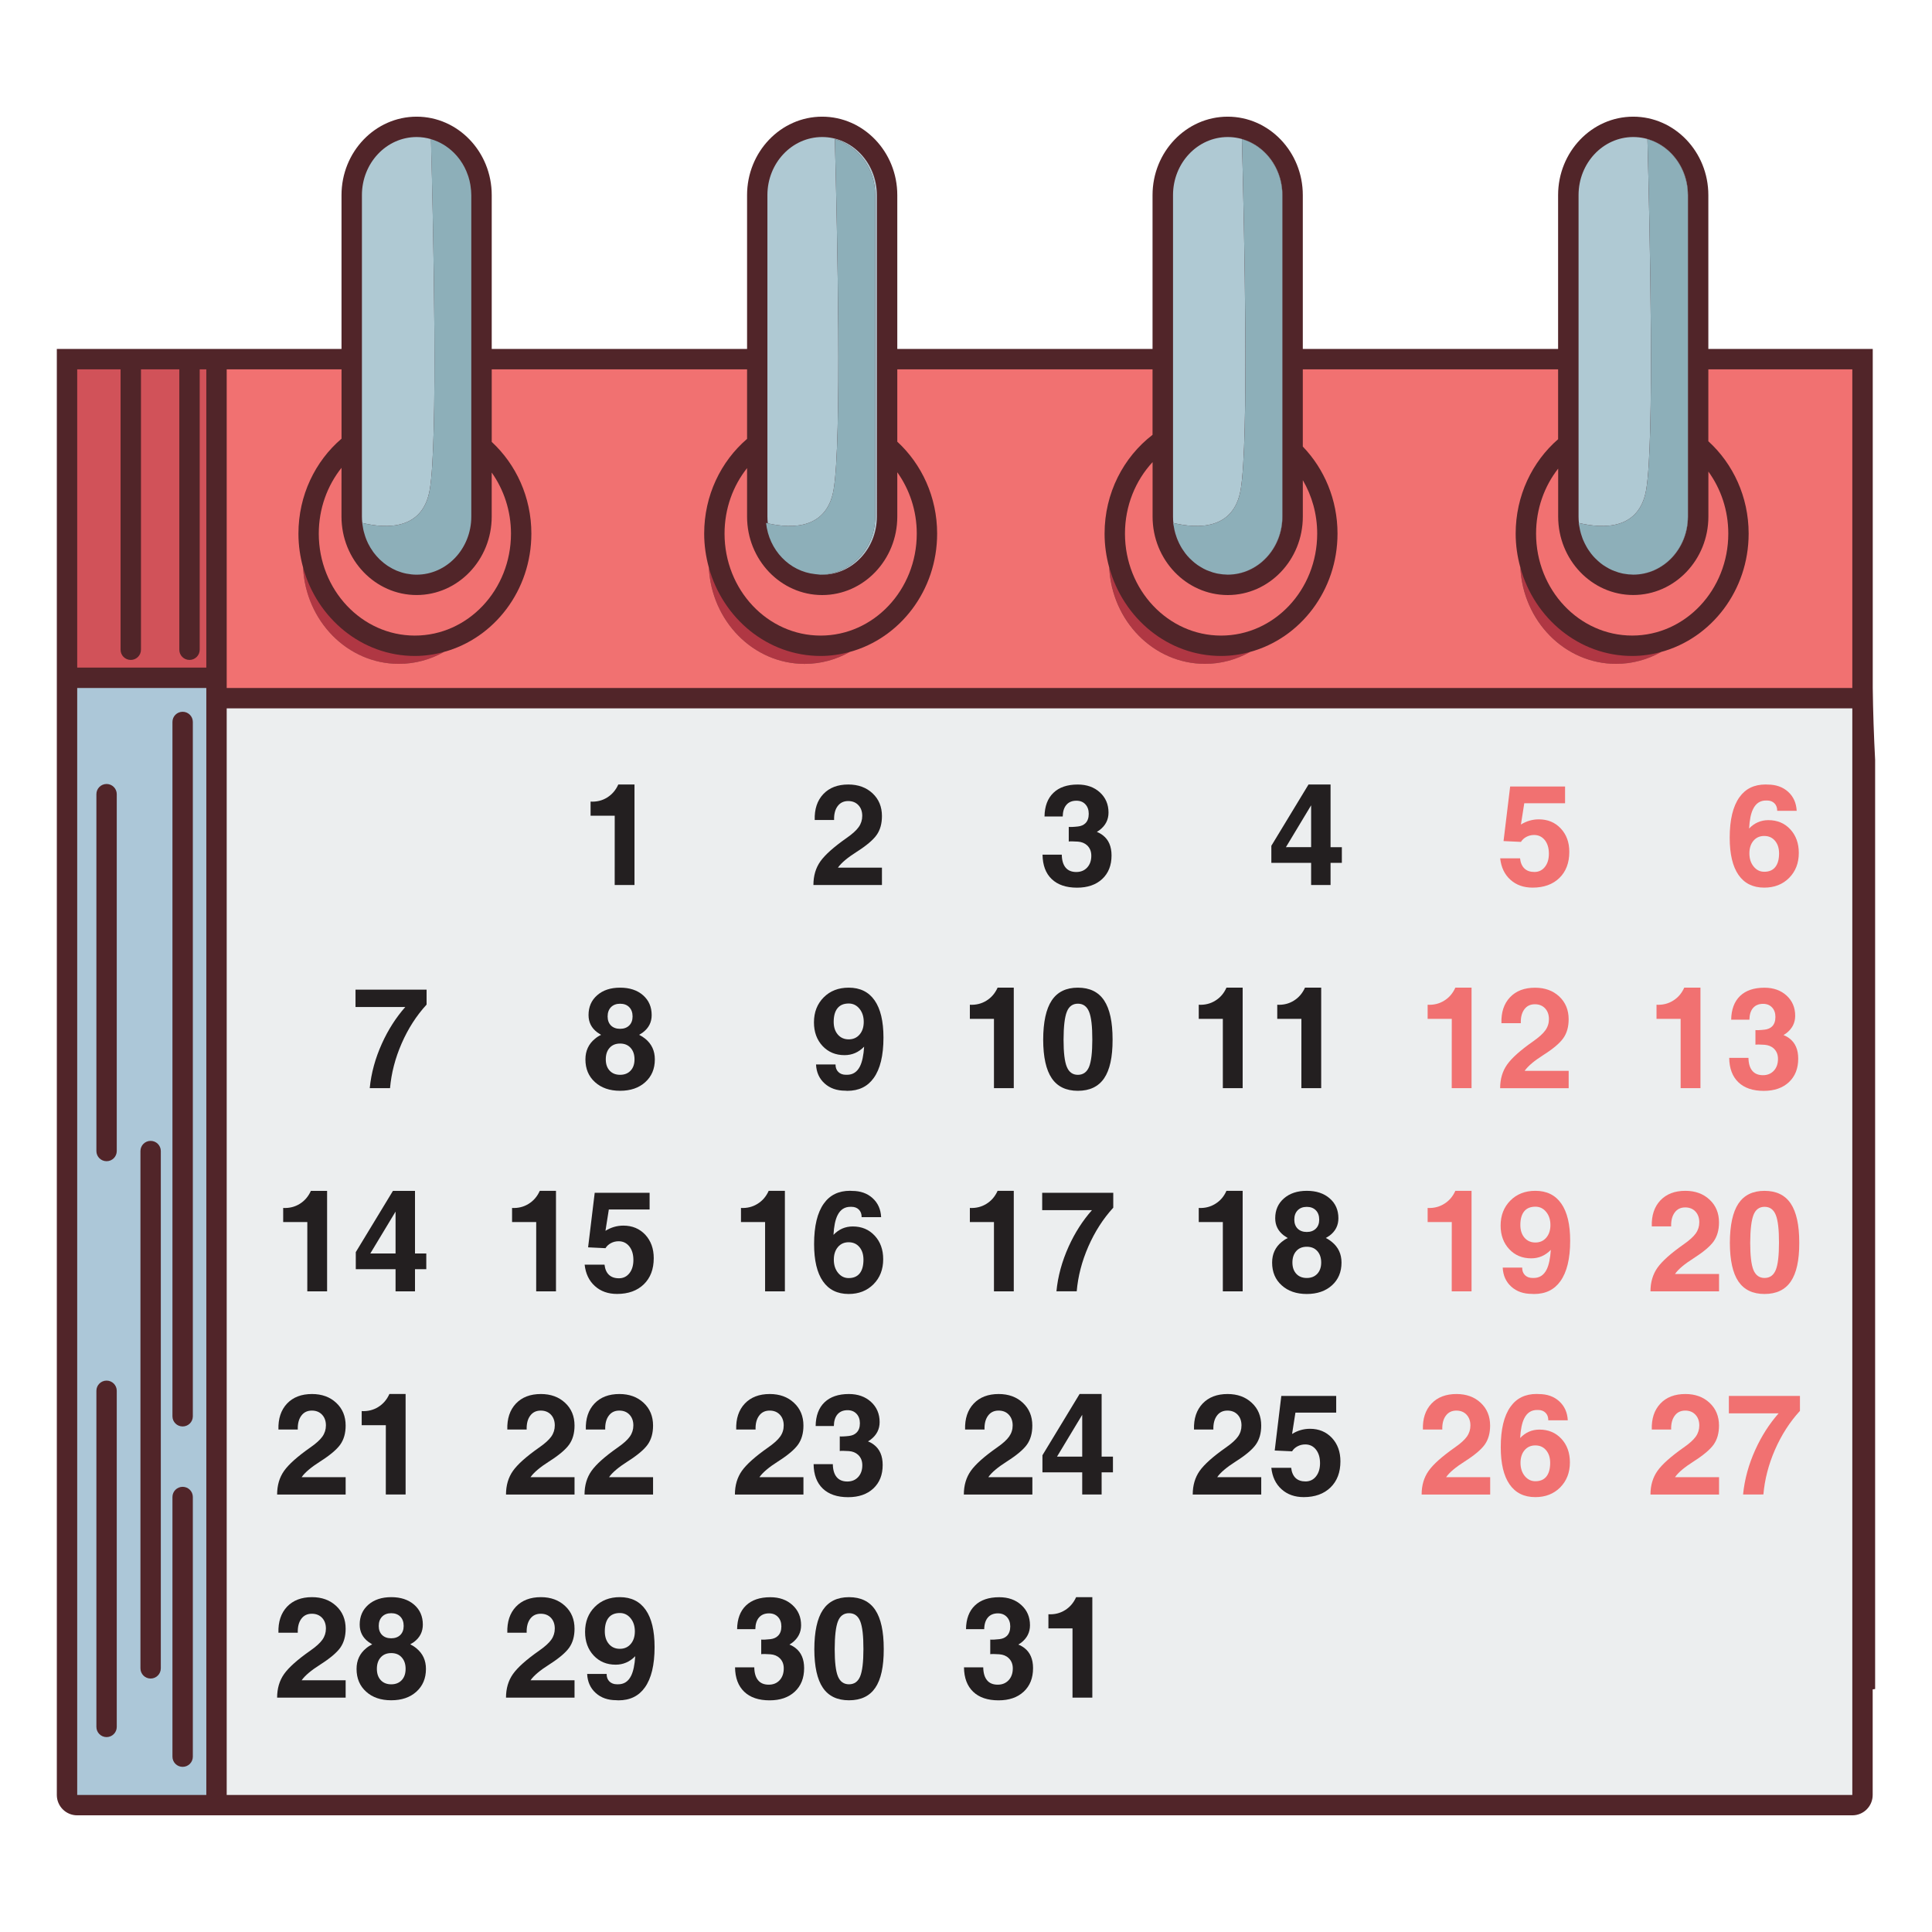 <?xml version="1.0" encoding="utf-8"?>
<!-- Generator: Adobe Illustrator 16.0.0, SVG Export Plug-In . SVG Version: 6.00 Build 0)  -->
<!DOCTYPE svg PUBLIC "-//W3C//DTD SVG 1.1//EN" "http://www.w3.org/Graphics/SVG/1.1/DTD/svg11.dtd">
<svg version="1.1" id="Layer_1" xmlns="http://www.w3.org/2000/svg" xmlns:xlink="http://www.w3.org/1999/xlink" x="0px" y="0px"
	 width="85px" height="85px" viewBox="0 0 85 85" enable-background="new 0 0 85 85" xml:space="preserve">
<g>
	<g>
		<path fill="#512529" d="M82.393,30.256V16.25v-0.897h-0.897h-4.507h-0.896H75.16V8.584c0-1.903-1.482-3.451-3.305-3.451
			c-1.823,0-3.305,1.548-3.305,3.451v6.769H57.318V8.584c0-1.903-1.482-3.451-3.305-3.451s-3.306,1.548-3.306,3.451v6.769H39.477
			V8.584c0-1.903-1.482-3.451-3.305-3.451c-1.821,0-3.304,1.548-3.304,3.451v6.769H21.634V8.584c0-1.903-1.482-3.451-3.304-3.451
			c-1.823,0-3.305,1.548-3.305,3.451v6.769H9.974H9.077h-5.68H2.5v0.897v14.019v0.896v47.806c0,0.495,0.401,0.896,0.897,0.896h6.577
			h66.118h5.402c0.496,0,0.896-0.401,0.896-0.896v-4.646c0.037-0.005,0.072-0.009,0.108-0.015V33.432
			C82.443,32.389,82.406,31.33,82.393,30.256z"/>
	</g>
	<g>
		<path fill="#D15259" d="M8.786,28.586c0,0.247-0.201,0.448-0.449,0.448s-0.448-0.201-0.448-0.448V16.25H6.202v12.336
			c0,0.247-0.201,0.448-0.449,0.448s-0.448-0.201-0.448-0.448V16.25H3.397v13.121h5.68V16.25H8.786V28.586z"/>
		<path fill="#ACC7D8" d="M3.397,78.971h5.68V31.165v-0.896h-5.68V78.971z M7.587,31.763c0-0.248,0.2-0.448,0.449-0.448
			c0.248,0,0.448,0.2,0.448,0.448v30.549c0,0.246-0.2,0.446-0.448,0.446c-0.249,0-0.449-0.2-0.449-0.446V31.763z M7.587,65.861
			c0-0.246,0.2-0.447,0.449-0.447c0.248,0,0.448,0.201,0.448,0.447v11.426c0,0.247-0.2,0.447-0.448,0.447
			c-0.249,0-0.449-0.2-0.449-0.447V65.861z M6.179,50.641c0-0.246,0.2-0.447,0.448-0.447s0.448,0.201,0.448,0.447V73.4
			c0,0.248-0.2,0.449-0.448,0.449S6.179,73.648,6.179,73.4V50.641z M4.241,34.94c0-0.248,0.201-0.448,0.448-0.448
			s0.448,0.2,0.448,0.448v15.701c0,0.248-0.201,0.447-0.448,0.447s-0.448-0.199-0.448-0.447V34.94z M4.241,61.189
			c0-0.248,0.201-0.448,0.448-0.448s0.448,0.2,0.448,0.448v14.789c0,0.246-0.201,0.447-0.448,0.447s-0.448-0.201-0.448-0.447V61.189
			z"/>
		<path fill="#B03743" d="M17.549,29.208c0.718,0,1.394-0.191,1.987-0.526c-0.411,0.112-0.839,0.178-1.283,0.178
			c-2.333,0-4.304-1.65-4.92-3.896C13.45,27.327,15.29,29.208,17.549,29.208z"/>
		<path fill="#B03743" d="M35.401,29.208c0.718,0,1.394-0.191,1.987-0.526c-0.411,0.112-0.839,0.178-1.283,0.178
			c-2.333,0-4.303-1.65-4.92-3.896C31.303,27.328,33.142,29.208,35.401,29.208z"/>
		<path fill="#B03743" d="M53.018,29.208c0.719,0,1.395-0.191,1.986-0.526c-0.41,0.112-0.839,0.178-1.281,0.178
			c-2.334,0-4.305-1.65-4.92-3.896C48.92,27.328,50.759,29.208,53.018,29.208z"/>
		<path fill="#B03743" d="M71.104,29.208c0.719,0,1.396-0.191,1.987-0.526c-0.409,0.112-0.839,0.178-1.282,0.178
			c-2.332,0-4.305-1.65-4.92-3.896C67.007,27.328,68.848,29.208,71.104,29.208z"/>
		<path fill="#F17171" d="M81.494,30.269V16.25h-5.402H75.16v3.163c1.084,0.988,1.773,2.44,1.773,4.063
			c0,2.502-1.638,4.604-3.844,5.205c-0.592,0.335-1.27,0.526-1.986,0.526c-2.258,0-4.098-1.88-4.215-4.244
			c-0.132-0.473-0.205-0.972-0.205-1.487c0-1.67,0.729-3.164,1.867-4.153V16.25H57.318v3.397c0.941,0.977,1.527,2.332,1.527,3.829
			c0,2.502-1.636,4.604-3.843,5.205c-0.593,0.335-1.269,0.526-1.985,0.526c-2.26,0-4.099-1.88-4.217-4.244
			c-0.131-0.473-0.203-0.972-0.203-1.487c0-1.785,0.834-3.365,2.11-4.345V16.25H39.477v3.182c1.072,0.988,1.753,2.433,1.753,4.045
			c0,2.502-1.636,4.604-3.842,5.205c-0.593,0.335-1.269,0.526-1.987,0.526c-2.259,0-4.098-1.88-4.216-4.244
			c-0.13-0.473-0.204-0.972-0.204-1.487c0-1.68,0.736-3.18,1.887-4.168V16.25H21.634v3.191c1.066,0.988,1.744,2.428,1.744,4.035
			c0,2.502-1.636,4.604-3.842,5.205c-0.593,0.335-1.269,0.526-1.987,0.526c-2.259,0-4.099-1.881-4.216-4.245
			c-0.13-0.473-0.203-0.971-0.203-1.486c0-1.684,0.74-3.188,1.896-4.176v-3.05H9.974v14.019h66.118H81.494z"/>
		<path fill="#F17171" d="M15.025,20.582c-0.622,0.781-1,1.79-1,2.895c0,2.477,1.893,4.486,4.227,4.486
			c2.336,0,4.229-2.01,4.229-4.486c0-1.01-0.318-1.937-0.848-2.687v1.938c0,1.902-1.482,3.451-3.304,3.451
			c-1.823,0-3.305-1.549-3.305-3.451L15.025,20.582L15.025,20.582z"/>
		<path fill="#F17171" d="M32.868,20.595c-0.618,0.778-0.991,1.783-0.991,2.882c0,2.477,1.894,4.486,4.228,4.486
			c2.336,0,4.229-2.01,4.229-4.486c0-1.016-0.322-1.948-0.857-2.699v1.951c0,1.902-1.482,3.451-3.305,3.451
			c-1.821,0-3.304-1.549-3.304-3.451V20.595z"/>
		<path fill="#F17171" d="M50.709,20.331c-0.751,0.81-1.215,1.919-1.215,3.146c0,2.477,1.895,4.486,4.229,4.486
			c2.336,0,4.228-2.01,4.228-4.486c0-0.864-0.233-1.667-0.632-2.352v1.604c0,1.902-1.481,3.451-3.303,3.451
			c-1.824,0-3.307-1.549-3.307-3.451V20.331z"/>
		<path fill="#F17171" d="M68.553,20.616c-0.607,0.776-0.972,1.772-0.972,2.86c0,2.477,1.894,4.486,4.228,4.486
			c2.336,0,4.229-2.01,4.229-4.486c0-1.028-0.328-1.972-0.876-2.729v1.98c0,1.902-1.481,3.451-3.306,3.451
			c-1.822,0-3.303-1.549-3.303-3.451V20.616z"/>
		<path fill="#AFC9D3" d="M72.426,21.544c0.364-2.127,0.163-11.382,0.055-15.423c1.022,0.295,1.774,1.285,1.774,2.463v14.145
			c0,1.41-1.075,2.553-2.401,2.555h0.002c1.33,0,2.408-1.144,2.408-2.555V8.584c0-1.411-1.078-2.555-2.408-2.555
			c-1.328,0-2.406,1.144-2.406,2.555v14.145c0,0.095,0.006,0.188,0.015,0.28C70.543,23.266,72.121,23.316,72.426,21.544z"/>
		<path fill="#AFC9D3" d="M54.584,21.544c0.363-2.127,0.163-11.382,0.055-15.423c1.022,0.295,1.775,1.285,1.775,2.463v14.145
			c0,1.41-1.076,2.553-2.402,2.555c0,0,0.002,0,0.004,0c1.328,0,2.405-1.144,2.405-2.555V8.584c0-1.411-1.077-2.555-2.405-2.555
			c-1.33,0-2.408,1.144-2.408,2.555v14.145c0,0.095,0.006,0.188,0.015,0.28C52.7,23.266,54.279,23.316,54.584,21.544z"/>
		<path fill="#AFC9D3" d="M36.675,21.544c0.365-2.127,0.162-11.382,0.055-15.423c1.022,0.295,1.775,1.285,1.775,2.463v14.145
			c0,1.397-1.059,2.531-2.371,2.553c0.013,0,0.025,0.002,0.037,0.002c1.33,0,2.408-1.144,2.408-2.555V8.584
			c0-1.411-1.078-2.555-2.408-2.555c-1.329,0-2.408,1.144-2.408,2.555v14.145c0,0.101,0.007,0.198,0.018,0.296
			C34.857,23.267,36.377,23.28,36.675,21.544z"/>
		<path fill="#AFC9D3" d="M18.962,6.121c0.379,0.109,0.721,0.315,1.001,0.59C19.683,6.436,19.342,6.23,18.962,6.121z"/>
		<path fill="#AFC9D3" d="M20.245,7.04c0.145,0.202,0.261,0.427,0.344,0.67C20.507,7.467,20.39,7.242,20.245,7.04z"/>
		<path fill="#AFC9D3" d="M18.907,21.544c0.365-2.127,0.163-11.382,0.055-15.423c-0.201-0.059-0.413-0.092-0.631-0.092
			c-1.331,0-2.408,1.144-2.408,2.555v14.145c0,0.095,0.007,0.188,0.016,0.278C17.018,23.266,18.603,23.32,18.907,21.544z"/>
		<path fill="#8DAFB9" d="M18.907,21.544c-0.304,1.776-1.889,1.722-2.969,1.463c0,0.004,0,0.009,0,0.013
			c0.003,0.026,0.008,0.053,0.012,0.079c0.009,0.065,0.02,0.13,0.033,0.193c0.007,0.031,0.015,0.062,0.022,0.094
			c0.015,0.06,0.032,0.117,0.051,0.175c0.009,0.028,0.018,0.057,0.028,0.085c0.03,0.082,0.062,0.163,0.1,0.24
			c0.004,0.008,0.007,0.017,0.011,0.025c0.062,0.125,0.134,0.243,0.214,0.355c0.008,0.013,0.018,0.025,0.026,0.038
			c0.08,0.106,0.167,0.207,0.261,0.299c0.013,0.013,0.026,0.025,0.04,0.037c0.095,0.09,0.196,0.171,0.303,0.243
			c0.016,0.012,0.032,0.021,0.048,0.031c0.109,0.07,0.224,0.132,0.344,0.184c0.016,0.006,0.031,0.012,0.047,0.019
			c0.125,0.049,0.252,0.09,0.385,0.117c0.011,0.002,0.022,0.003,0.034,0.006c0.139,0.027,0.282,0.043,0.43,0.043
			c1.329,0,2.408-1.144,2.408-2.555V8.584c0-0.133-0.013-0.263-0.032-0.391c-0.003-0.022-0.005-0.046-0.009-0.067
			c-0.021-0.123-0.05-0.242-0.087-0.357C20.6,7.748,20.594,7.73,20.586,7.71c-0.083-0.243-0.199-0.468-0.344-0.67
			c-0.007-0.01-0.014-0.019-0.021-0.029c-0.074-0.102-0.156-0.195-0.245-0.284c-0.005-0.005-0.01-0.01-0.016-0.016
			c-0.28-0.274-0.622-0.48-1.001-0.59c0,0,0,0-0.001,0C19.07,10.162,19.271,19.417,18.907,21.544z"/>
		<path fill="#8DAFB9" d="M35.862,25.259c0.05,0.006,0.1,0.014,0.15,0.016c0.029,0.001,0.056,0.009,0.085,0.009
			c0.013,0,0.025-0.002,0.037-0.002c1.312-0.021,2.371-1.155,2.371-2.553V8.584c0-1.178-0.753-2.168-1.775-2.463
			c0.107,4.041,0.31,13.296-0.055,15.423c-0.298,1.736-1.818,1.723-2.894,1.48c-0.025-0.007-0.052-0.011-0.077-0.018
			C33.828,24.203,34.731,25.141,35.862,25.259z"/>
		<path fill="#8DAFB9" d="M56.414,22.729V8.584c0-1.178-0.753-2.168-1.775-2.463c0.108,4.041,0.311,13.296-0.055,15.423
			c-0.305,1.772-1.884,1.722-2.963,1.465c-0.003,0-0.006-0.001-0.008-0.002c0.006,0.054,0.021,0.103,0.029,0.154
			c0.008,0.056,0.02,0.108,0.03,0.161c0.022,0.104,0.054,0.204,0.089,0.302c0.018,0.052,0.035,0.104,0.059,0.152
			c0.035,0.088,0.078,0.171,0.123,0.253c0.031,0.055,0.063,0.111,0.1,0.163c0.034,0.054,0.07,0.106,0.109,0.156
			c0.057,0.073,0.117,0.143,0.182,0.209c0.04,0.041,0.081,0.081,0.125,0.118c0.072,0.066,0.148,0.128,0.229,0.184
			c0.039,0.027,0.08,0.054,0.123,0.078c0.09,0.056,0.183,0.107,0.279,0.149c0.034,0.015,0.069,0.027,0.104,0.04
			c0.111,0.043,0.225,0.08,0.342,0.104c0.021,0.005,0.041,0.007,0.062,0.011c0.131,0.024,0.264,0.039,0.401,0.04
			c0.002,0,0.005,0.001,0.009,0.001c0.001,0,0.002,0,0.004,0C55.338,25.281,56.414,24.139,56.414,22.729z"/>
		<path fill="#8DAFB9" d="M74.255,22.729V8.584c0-1.178-0.752-2.168-1.774-2.463c0.108,4.041,0.311,13.296-0.055,15.423
			c-0.305,1.772-1.883,1.722-2.963,1.465c-0.002,0-0.006-0.001-0.008-0.002c0.006,0.054,0.021,0.103,0.029,0.154
			c0.009,0.056,0.021,0.108,0.031,0.161c0.022,0.104,0.053,0.204,0.088,0.302c0.018,0.052,0.035,0.104,0.058,0.152
			c0.039,0.088,0.079,0.171,0.125,0.253c0.03,0.055,0.063,0.111,0.099,0.164c0.036,0.053,0.071,0.105,0.11,0.155
			c0.057,0.073,0.116,0.143,0.182,0.209c0.04,0.041,0.081,0.081,0.124,0.118c0.072,0.066,0.148,0.128,0.229,0.184
			c0.039,0.027,0.08,0.054,0.123,0.078c0.091,0.056,0.184,0.107,0.281,0.149c0.032,0.015,0.067,0.027,0.103,0.04
			c0.11,0.043,0.224,0.08,0.341,0.104c0.02,0.005,0.041,0.007,0.062,0.011c0.131,0.024,0.266,0.039,0.4,0.04
			c0.003,0,0.006,0.001,0.01,0.001c0.002,0,0.002,0,0.004,0C73.18,25.281,74.255,24.139,74.255,22.729z"/>
	</g>
	<rect x="9.974" y="31.165" fill="#ECEEEF" width="71.52" height="47.806"/>
</g>
<g>
	<path fill="#231F20" d="M27.045,35.889h-1.062v-0.622c0.271,0.015,0.514-0.045,0.728-0.179c0.216-0.134,0.38-0.324,0.491-0.573
		h0.713v4.422h-0.434h-0.437L27.045,35.889L27.045,35.889z"/>
</g>
<g>
	<path fill="#231F20" d="M38.802,35.903c0,0.336-0.078,0.614-0.235,0.834c-0.157,0.221-0.45,0.469-0.881,0.743
		c-0.398,0.253-0.67,0.481-0.816,0.686l-0.003,0.006h1.935v0.765h-3.015v-0.001c0-0.404,0.102-0.751,0.307-1.04
		c0.204-0.288,0.588-0.631,1.152-1.027c0.253-0.176,0.431-0.337,0.534-0.483c0.103-0.146,0.155-0.311,0.155-0.49
		c0-0.196-0.057-0.354-0.17-0.473c-0.113-0.12-0.263-0.18-0.449-0.18c-0.198,0-0.353,0.075-0.464,0.225
		c-0.111,0.149-0.163,0.353-0.155,0.609h-0.853c-0.014-0.479,0.112-0.859,0.378-1.14c0.266-0.281,0.632-0.422,1.099-0.422
		c0.435,0,0.791,0.13,1.068,0.388C38.665,35.162,38.802,35.495,38.802,35.903z"/>
</g>
<g>
	<path fill="#231F20" d="M47.9,35.804c0-0.172-0.049-0.311-0.147-0.417s-0.229-0.159-0.396-0.159c-0.188,0-0.336,0.06-0.439,0.181
		c-0.104,0.12-0.158,0.291-0.163,0.514h-0.801c0.007-0.451,0.137-0.798,0.392-1.042c0.252-0.243,0.609-0.365,1.07-0.365
		c0.396,0,0.723,0.115,0.975,0.346c0.252,0.23,0.379,0.526,0.379,0.889c0,0.313-0.131,0.57-0.395,0.771l-0.118,0.079
		c0.101,0.038,0.188,0.089,0.267,0.151c0.254,0.196,0.379,0.491,0.379,0.886c0,0.435-0.137,0.779-0.41,1.034
		s-0.645,0.382-1.108,0.382c-0.479,0-0.851-0.126-1.114-0.378c-0.264-0.251-0.397-0.609-0.404-1.075h0.847
		c0.004,0.249,0.06,0.438,0.168,0.569c0.108,0.13,0.265,0.195,0.47,0.195c0.197,0,0.357-0.065,0.479-0.197
		c0.121-0.131,0.182-0.304,0.182-0.519c0-0.188-0.061-0.34-0.182-0.455c-0.107-0.099-0.243-0.154-0.406-0.166
		c-0.092-0.007-0.176-0.01-0.254-0.011c-0.077-0.001-0.128,0.001-0.15,0.007V36.38c0.024,0.004,0.076,0.005,0.155,0.002
		c0.079-0.004,0.163-0.01,0.252-0.021c0.138-0.016,0.246-0.063,0.327-0.143C47.852,36.122,47.9,35.983,47.9,35.804z"/>
</g>
<g>
	<path fill="#231F20" d="M55.934,37.963v-0.376v-0.376l1.635-2.696h0.486h0.484v2.757h0.497v0.691h-0.497v0.974h-0.855v-0.974
		H55.934z M57.684,37.271V35.43l-1.072,1.781l-0.036,0.061L57.684,37.271L57.684,37.271z"/>
</g>
<g>
	<path fill="#F17171" d="M69.043,37.478c0,0.483-0.146,0.866-0.436,1.149c-0.291,0.283-0.684,0.425-1.178,0.425
		c-0.396,0-0.721-0.115-0.978-0.348c-0.257-0.231-0.406-0.545-0.449-0.941h0.874c0.021,0.196,0.087,0.346,0.193,0.447
		c0.107,0.103,0.254,0.153,0.439,0.153c0.189,0,0.344-0.073,0.461-0.222c0.117-0.147,0.176-0.341,0.176-0.582
		c0-0.246-0.06-0.445-0.178-0.596c-0.121-0.15-0.277-0.227-0.472-0.227c-0.121,0-0.233,0.027-0.338,0.082
		c-0.104,0.055-0.185,0.129-0.241,0.222l-0.766-0.036l0.291-2.402h2.416v0.737h-1.795l-0.147,0.937
		c0.242-0.151,0.505-0.228,0.787-0.228c0.394,0,0.714,0.134,0.964,0.4C68.919,36.717,69.043,37.06,69.043,37.478z"/>
</g>
<g>
	<path fill="#F17171" d="M77.77,34.518c0.367,0,0.666,0.106,0.901,0.318c0.233,0.213,0.358,0.491,0.376,0.837h-0.857
		c0.002-0.137-0.039-0.247-0.121-0.33s-0.19-0.124-0.328-0.124h-0.036c-0.261-0.003-0.453,0.123-0.576,0.376
		c-0.099,0.195-0.155,0.481-0.176,0.857c0.233-0.246,0.519-0.369,0.849-0.369c0.393,0,0.715,0.135,0.963,0.404
		c0.25,0.27,0.375,0.615,0.375,1.037c0,0.449-0.143,0.815-0.427,1.101c-0.282,0.284-0.647,0.427-1.093,0.427
		c-0.497,0-0.875-0.187-1.133-0.559c-0.258-0.373-0.387-0.918-0.387-1.636c0-0.79,0.143-1.384,0.428-1.782
		c0.265-0.374,0.647-0.561,1.152-0.561L77.77,34.518z M76.966,37.546c0,0.232,0.062,0.425,0.187,0.578s0.279,0.23,0.467,0.23
		c0.212,0,0.374-0.068,0.484-0.206c0.111-0.137,0.168-0.338,0.168-0.603c0-0.229-0.061-0.415-0.181-0.556
		c-0.118-0.14-0.276-0.21-0.473-0.21c-0.197,0-0.354,0.07-0.474,0.212C77.025,37.132,76.966,37.316,76.966,37.546z"/>
</g>
<g>
	<path fill="#231F20" d="M16.267,47.875c0.064-0.663,0.244-1.318,0.539-1.969c0.274-0.604,0.616-1.139,1.025-1.602h-2.19V43.54
		h3.127v0.327v0.331c-0.449,0.489-0.815,1.06-1.098,1.71c-0.283,0.648-0.453,1.305-0.51,1.966L16.267,47.875L16.267,47.875z"/>
</g>
<g>
	<path fill="#231F20" d="M28.119,45.527c0.097,0.049,0.188,0.106,0.273,0.176c0.279,0.229,0.418,0.529,0.418,0.906
		c0,0.414-0.14,0.748-0.42,1c-0.28,0.254-0.649,0.381-1.109,0.381c-0.457,0-0.825-0.127-1.105-0.381c-0.28-0.252-0.42-0.586-0.42-1
		c0-0.377,0.141-0.68,0.422-0.909c0.081-0.069,0.169-0.125,0.267-0.17l-0.17-0.112c-0.254-0.191-0.382-0.443-0.382-0.758
		c0-0.362,0.127-0.654,0.382-0.875c0.255-0.223,0.59-0.332,1.007-0.332s0.752,0.109,1.007,0.332
		c0.254,0.221,0.382,0.513,0.382,0.875c0,0.312-0.127,0.564-0.382,0.758C28.234,45.458,28.178,45.495,28.119,45.527z M27.282,45.912
		c-0.194,0-0.348,0.062-0.461,0.188c-0.113,0.125-0.169,0.295-0.169,0.506c0,0.209,0.056,0.375,0.169,0.496
		c0.113,0.123,0.267,0.185,0.461,0.185c0.194,0,0.349-0.062,0.463-0.185c0.114-0.121,0.171-0.287,0.171-0.496
		c0-0.211-0.058-0.381-0.173-0.506C27.63,45.975,27.476,45.912,27.282,45.912z M27.282,45.264c0.168,0,0.301-0.05,0.4-0.146
		c0.099-0.098,0.149-0.231,0.149-0.398c0-0.172-0.05-0.309-0.149-0.41c-0.099-0.101-0.232-0.15-0.4-0.15
		c-0.167,0-0.301,0.051-0.4,0.15c-0.099,0.103-0.149,0.238-0.149,0.41c0,0.167,0.05,0.301,0.149,0.4
		C26.98,45.215,27.114,45.264,27.282,45.264z"/>
</g>
<g>
	<path fill="#231F20" d="M37.188,47.986c-0.37,0-0.673-0.105-0.908-0.318c-0.236-0.212-0.362-0.491-0.378-0.837h0.858
		c-0.002,0.138,0.039,0.248,0.123,0.331s0.195,0.124,0.335,0.124h0.042c0.259,0.002,0.451-0.122,0.576-0.373
		c0.097-0.196,0.158-0.483,0.182-0.864c-0.241,0.249-0.528,0.373-0.861,0.373c-0.395,0-0.717-0.135-0.969-0.404
		c-0.251-0.27-0.377-0.615-0.377-1.037c0-0.448,0.143-0.814,0.428-1.101c0.285-0.286,0.652-0.427,1.101-0.427
		c0.499,0,0.879,0.186,1.139,0.559s0.39,0.918,0.39,1.637c0,0.789-0.144,1.384-0.431,1.781c-0.267,0.373-0.653,0.562-1.159,0.562
		L37.188,47.986z M38.001,44.958c0-0.231-0.063-0.425-0.188-0.578S37.53,44.15,37.34,44.15c-0.217,0-0.381,0.068-0.493,0.207
		c-0.112,0.137-0.168,0.338-0.168,0.602c0,0.23,0.061,0.416,0.182,0.557c0.122,0.141,0.281,0.211,0.479,0.211
		c0.198,0,0.358-0.071,0.479-0.213C37.94,45.373,38.001,45.188,38.001,44.958z"/>
</g>
<g>
	<path fill="#231F20" d="M43.73,44.826H42.67v-0.621c0.271,0.014,0.514-0.046,0.729-0.18c0.217-0.133,0.379-0.324,0.492-0.572h0.711
		v4.422h-0.434H43.73V44.826z"/>
	<path fill="#231F20" d="M46.273,47.439c-0.25-0.367-0.375-0.933-0.377-1.694c0.002-0.78,0.127-1.356,0.377-1.731
		c0.248-0.373,0.631-0.561,1.148-0.561c0.521,0,0.906,0.188,1.155,0.561c0.249,0.375,0.373,0.944,0.373,1.711v0.021
		c0.002,0.763-0.122,1.327-0.371,1.693c-0.25,0.367-0.636,0.552-1.157,0.552C46.904,47.99,46.521,47.807,46.273,47.439z
		 M47.914,46.938c0.095-0.231,0.143-0.631,0.143-1.197c0.002-0.58-0.045-0.989-0.142-1.227c-0.097-0.238-0.261-0.356-0.492-0.356
		c-0.229,0-0.394,0.118-0.487,0.356c-0.094,0.236-0.142,0.646-0.144,1.227c0,0.566,0.047,0.966,0.144,1.197
		c0.094,0.232,0.258,0.35,0.487,0.35C47.654,47.286,47.818,47.17,47.914,46.938z"/>
</g>
<g>
	<path fill="#231F20" d="M53.803,44.826H52.74v-0.621c0.271,0.014,0.514-0.046,0.728-0.18c0.218-0.133,0.382-0.324,0.491-0.572
		h0.713v4.422h-0.434h-0.438v-3.049H53.803z"/>
	<path fill="#231F20" d="M57.256,44.826h-1.062v-0.621c0.271,0.014,0.515-0.046,0.729-0.18c0.216-0.133,0.38-0.324,0.491-0.572
		h0.713v4.422h-0.434h-0.438L57.256,44.826L57.256,44.826z"/>
</g>
<g>
	<path fill="#F17171" d="M63.872,44.826h-1.062v-0.621c0.271,0.014,0.514-0.046,0.728-0.18c0.217-0.133,0.381-0.324,0.491-0.572
		h0.713v4.422h-0.434h-0.438L63.872,44.826L63.872,44.826z"/>
	<path fill="#F17171" d="M69.014,44.842c0,0.336-0.078,0.613-0.236,0.834c-0.155,0.221-0.449,0.469-0.881,0.743
		c-0.397,0.253-0.67,0.481-0.814,0.687l-0.003,0.006h1.935v0.765h-3.015v-0.001c0-0.404,0.103-0.751,0.308-1.04
		c0.203-0.289,0.588-0.632,1.151-1.026c0.253-0.178,0.431-0.339,0.533-0.484c0.104-0.146,0.155-0.311,0.155-0.489
		c0-0.196-0.058-0.354-0.17-0.474c-0.113-0.12-0.264-0.18-0.449-0.18c-0.198,0-0.354,0.074-0.465,0.226
		c-0.11,0.149-0.162,0.353-0.153,0.608h-0.853c-0.015-0.479,0.11-0.858,0.377-1.141c0.267-0.281,0.633-0.421,1.101-0.421
		c0.435,0,0.79,0.129,1.067,0.388C68.875,44.1,69.014,44.434,69.014,44.842z"/>
</g>
<g>
	<path fill="#F17171" d="M73.941,44.826H72.88v-0.621c0.271,0.014,0.515-0.046,0.728-0.18c0.218-0.133,0.381-0.324,0.492-0.572
		h0.713v4.422h-0.435h-0.437V44.826L73.941,44.826z"/>
	<path fill="#F17171" d="M78.111,44.741c0-0.173-0.049-0.312-0.147-0.417s-0.229-0.159-0.396-0.159c-0.188,0-0.336,0.062-0.44,0.181
		c-0.104,0.12-0.157,0.293-0.162,0.516h-0.801c0.007-0.451,0.138-0.799,0.39-1.043c0.254-0.243,0.611-0.364,1.072-0.364
		c0.396,0,0.721,0.114,0.975,0.346c0.252,0.231,0.379,0.526,0.379,0.89c0,0.312-0.131,0.568-0.395,0.77l-0.118,0.079
		c0.101,0.039,0.189,0.089,0.267,0.151c0.254,0.195,0.379,0.492,0.379,0.886c0,0.435-0.137,0.778-0.41,1.034
		c-0.273,0.255-0.645,0.383-1.107,0.383c-0.479,0-0.852-0.126-1.115-0.378c-0.263-0.253-0.398-0.61-0.404-1.075h0.847
		c0.004,0.249,0.06,0.438,0.168,0.568s0.265,0.195,0.47,0.195c0.197,0,0.356-0.066,0.479-0.197c0.121-0.131,0.182-0.305,0.182-0.519
		c0-0.188-0.061-0.34-0.182-0.455c-0.107-0.1-0.243-0.153-0.407-0.167c-0.091-0.006-0.175-0.01-0.253-0.011s-0.128,0.002-0.15,0.008
		v-0.644c0.024,0.005,0.076,0.005,0.155,0.002c0.078-0.004,0.162-0.01,0.251-0.021c0.139-0.017,0.247-0.063,0.328-0.143
		C78.062,45.061,78.111,44.922,78.111,44.741z"/>
</g>
<g>
	<path fill="#231F20" d="M13.521,53.766h-1.062v-0.621c0.271,0.014,0.514-0.047,0.728-0.18c0.216-0.134,0.38-0.324,0.491-0.572
		h0.713v4.422h-0.434H13.52L13.521,53.766L13.521,53.766z"/>
	<path fill="#231F20" d="M15.653,55.84v-0.376v-0.376l1.635-2.695h0.485h0.485v2.756h0.497v0.691h-0.497v0.975h-0.855V55.84H15.653z
		 M17.403,55.148v-1.842l-1.073,1.779l-0.037,0.062H17.403z"/>
</g>
<g>
	<path fill="#231F20" d="M23.591,53.766h-1.062v-0.621c0.271,0.014,0.514-0.047,0.728-0.181c0.216-0.133,0.38-0.323,0.491-0.573
		h0.713v4.424h-0.434H23.59L23.591,53.766L23.591,53.766z"/>
	<path fill="#231F20" d="M28.762,55.354c0,0.483-0.145,0.866-0.436,1.149c-0.29,0.283-0.683,0.425-1.178,0.425
		c-0.394,0-0.72-0.115-0.977-0.348c-0.257-0.232-0.406-0.546-0.449-0.941h0.874c0.022,0.196,0.087,0.346,0.194,0.447
		s0.254,0.153,0.44,0.153c0.19,0,0.344-0.074,0.461-0.222c0.117-0.148,0.176-0.343,0.176-0.582c0-0.248-0.06-0.445-0.179-0.598
		c-0.12-0.15-0.276-0.227-0.47-0.227c-0.121,0-0.234,0.027-0.338,0.082c-0.104,0.056-0.185,0.129-0.241,0.223l-0.765-0.037
		l0.291-2.4h2.415v0.735h-1.794l-0.148,0.938c0.242-0.151,0.505-0.229,0.788-0.229c0.392,0,0.713,0.135,0.963,0.4
		C28.638,54.593,28.762,54.936,28.762,55.354z"/>
</g>
<g>
	<path fill="#231F20" d="M33.661,53.766H32.6v-0.621c0.271,0.014,0.514-0.047,0.728-0.181c0.216-0.133,0.38-0.323,0.491-0.573h0.713
		v4.424h-0.434h-0.437V53.766L33.661,53.766z"/>
	<path fill="#231F20" d="M37.489,52.395c0.366,0,0.666,0.105,0.901,0.318c0.234,0.212,0.36,0.491,0.376,0.837h-0.858
		c0.002-0.138-0.038-0.248-0.12-0.331s-0.192-0.124-0.329-0.124h-0.037c-0.261-0.002-0.453,0.123-0.576,0.376
		c-0.097,0.196-0.156,0.482-0.176,0.858c0.234-0.247,0.518-0.37,0.849-0.37c0.392,0,0.713,0.135,0.963,0.404
		s0.375,0.615,0.375,1.037c0,0.449-0.142,0.815-0.426,1.101c-0.284,0.285-0.649,0.429-1.094,0.429c-0.497,0-0.875-0.188-1.133-0.561
		c-0.258-0.373-0.387-0.918-0.387-1.635c0-0.791,0.143-1.385,0.428-1.782c0.265-0.374,0.649-0.562,1.153-0.562L37.489,52.395z
		 M36.685,55.423c0,0.231,0.062,0.425,0.187,0.578s0.279,0.229,0.465,0.229c0.212,0,0.374-0.068,0.485-0.205
		c0.111-0.139,0.167-0.34,0.167-0.604c0-0.23-0.06-0.415-0.179-0.556c-0.119-0.142-0.277-0.211-0.473-0.211
		c-0.196,0-0.354,0.071-0.473,0.212C36.745,55.008,36.685,55.191,36.685,55.423z"/>
</g>
<g>
	<path fill="#231F20" d="M43.73,53.766H42.67v-0.621c0.271,0.014,0.514-0.047,0.729-0.181c0.217-0.133,0.379-0.323,0.492-0.573
		h0.711v4.424h-0.434H43.73V53.766z"/>
	<path fill="#231F20" d="M46.479,56.812c0.063-0.662,0.244-1.318,0.537-1.969c0.274-0.604,0.616-1.139,1.026-1.602h-2.19v-0.764
		h3.127v0.326v0.33c-0.449,0.49-0.813,1.061-1.098,1.711c-0.283,0.649-0.453,1.305-0.51,1.967H46.479L46.479,56.812z"/>
</g>
<g>
	<path fill="#231F20" d="M53.803,53.766H52.74v-0.621c0.271,0.014,0.514-0.047,0.728-0.181c0.218-0.133,0.382-0.323,0.491-0.573
		h0.713v4.424h-0.434h-0.438v-3.049H53.803z"/>
	<path fill="#231F20" d="M58.33,54.466c0.098,0.048,0.188,0.107,0.271,0.177c0.279,0.229,0.42,0.529,0.42,0.905
		c0,0.415-0.141,0.749-0.42,1.001c-0.281,0.253-0.649,0.381-1.108,0.381c-0.457,0-0.826-0.128-1.104-0.381
		c-0.281-0.252-0.421-0.586-0.421-1.001c0-0.376,0.14-0.679,0.421-0.909c0.082-0.068,0.17-0.125,0.268-0.17l-0.17-0.111
		c-0.254-0.192-0.383-0.445-0.383-0.76c0-0.361,0.129-0.652,0.383-0.873c0.255-0.223,0.591-0.334,1.008-0.334
		c0.416,0,0.752,0.111,1.007,0.334c0.255,0.221,0.382,0.512,0.382,0.873c0,0.313-0.127,0.566-0.382,0.76
		C58.445,54.396,58.389,54.434,58.33,54.466z M57.493,54.852c-0.194,0-0.349,0.062-0.461,0.188
		c-0.113,0.125-0.171,0.294-0.171,0.506c0,0.209,0.058,0.374,0.171,0.496c0.112,0.122,0.267,0.184,0.461,0.184
		c0.192,0,0.348-0.062,0.462-0.184c0.113-0.122,0.172-0.287,0.172-0.496c0-0.212-0.059-0.381-0.173-0.506
		C57.841,54.913,57.688,54.852,57.493,54.852z M57.493,54.202c0.167,0,0.301-0.05,0.399-0.147c0.1-0.098,0.148-0.23,0.148-0.397
		c0-0.173-0.05-0.31-0.148-0.41c-0.1-0.101-0.232-0.151-0.399-0.151c-0.168,0-0.302,0.051-0.4,0.151
		c-0.1,0.103-0.149,0.237-0.149,0.41c0,0.167,0.051,0.301,0.149,0.399C57.191,54.152,57.325,54.202,57.493,54.202z"/>
</g>
<g>
	<path fill="#F17171" d="M63.872,53.766h-1.062v-0.621c0.271,0.014,0.514-0.047,0.728-0.181c0.217-0.133,0.381-0.323,0.491-0.573
		h0.713v4.424h-0.434h-0.438L63.872,53.766L63.872,53.766z"/>
	<path fill="#F17171" d="M67.398,56.926c-0.369,0-0.672-0.105-0.907-0.318c-0.236-0.213-0.361-0.491-0.378-0.838h0.857
		c-0.002,0.139,0.039,0.248,0.123,0.332c0.084,0.082,0.195,0.123,0.336,0.123h0.041c0.26,0.002,0.451-0.121,0.577-0.373
		c0.097-0.195,0.157-0.483,0.183-0.863c-0.242,0.248-0.528,0.373-0.861,0.373c-0.395,0-0.719-0.135-0.969-0.404
		c-0.252-0.27-0.379-0.616-0.379-1.038c0-0.448,0.144-0.813,0.429-1.101c0.284-0.285,0.651-0.428,1.101-0.428
		c0.499,0,0.879,0.188,1.139,0.561c0.261,0.373,0.391,0.918,0.391,1.636c0,0.79-0.145,1.384-0.432,1.781
		c-0.267,0.374-0.651,0.562-1.157,0.562L67.398,56.926z M68.212,53.896c0-0.231-0.062-0.426-0.188-0.578
		c-0.125-0.153-0.282-0.229-0.474-0.229c-0.216,0-0.381,0.068-0.493,0.206c-0.111,0.137-0.168,0.338-0.168,0.602
		c0,0.23,0.062,0.416,0.182,0.557c0.123,0.141,0.281,0.211,0.479,0.211s0.358-0.071,0.479-0.212
		C68.15,54.312,68.212,54.127,68.212,53.896z"/>
</g>
<g>
	<path fill="#F17171" d="M75.629,53.78c0,0.336-0.079,0.612-0.234,0.834c-0.158,0.221-0.451,0.468-0.881,0.743
		c-0.398,0.252-0.672,0.48-0.816,0.686l-0.004,0.006h1.937v0.766h-3.017v-0.002c0-0.403,0.104-0.75,0.308-1.039
		s0.589-0.633,1.151-1.027c0.254-0.178,0.432-0.338,0.535-0.484c0.103-0.146,0.154-0.31,0.154-0.488
		c0-0.196-0.058-0.354-0.171-0.475c-0.112-0.119-0.263-0.179-0.448-0.179c-0.197,0-0.354,0.073-0.463,0.225
		c-0.111,0.149-0.164,0.354-0.156,0.609h-0.852c-0.015-0.479,0.111-0.859,0.377-1.142c0.266-0.281,0.633-0.422,1.1-0.422
		c0.436,0,0.791,0.131,1.067,0.39C75.491,53.038,75.629,53.372,75.629,53.78z"/>
	<path fill="#F17171" d="M76.482,56.378c-0.248-0.367-0.373-0.933-0.375-1.694c0.002-0.779,0.127-1.356,0.375-1.73
		c0.25-0.374,0.633-0.562,1.149-0.562c0.522,0,0.907,0.188,1.156,0.562c0.248,0.374,0.373,0.943,0.373,1.711v0.021
		c0.002,0.763-0.122,1.326-0.372,1.693c-0.249,0.367-0.635,0.551-1.157,0.551C77.115,56.93,76.732,56.745,76.482,56.378z
		 M78.125,55.876c0.096-0.231,0.143-0.632,0.143-1.198c0.002-0.58-0.045-0.988-0.142-1.227s-0.26-0.356-0.493-0.356
		c-0.23,0-0.393,0.119-0.486,0.356c-0.092,0.236-0.143,0.646-0.145,1.227c0,0.566,0.048,0.967,0.143,1.198
		c0.097,0.231,0.258,0.349,0.488,0.349C77.866,56.225,78.029,56.107,78.125,55.876z"/>
</g>
<g>
	<path fill="#231F20" d="M15.207,62.719c0,0.336-0.079,0.613-0.235,0.834c-0.157,0.221-0.451,0.469-0.881,0.743
		c-0.398,0.253-0.67,0.481-0.816,0.687l-0.003,0.006h1.935v0.765h-3.015v-0.001c0-0.404,0.102-0.751,0.306-1.04
		s0.588-0.632,1.152-1.028c0.253-0.176,0.431-0.336,0.534-0.482s0.155-0.311,0.155-0.489c0-0.196-0.057-0.354-0.17-0.474
		c-0.113-0.12-0.263-0.18-0.449-0.18c-0.198,0-0.353,0.074-0.464,0.226c-0.111,0.149-0.163,0.353-0.155,0.608H12.25
		c-0.014-0.479,0.112-0.858,0.377-1.141c0.266-0.281,0.632-0.422,1.1-0.422c0.435,0,0.791,0.13,1.067,0.389
		C15.069,61.977,15.207,62.311,15.207,62.719z"/>
	<path fill="#231F20" d="M16.975,62.703h-1.062v-0.621c0.271,0.014,0.514-0.046,0.728-0.18c0.216-0.133,0.38-0.324,0.491-0.573
		h0.713v4.423h-0.434h-0.437L16.975,62.703L16.975,62.703z"/>
</g>
<g>
	<path fill="#231F20" d="M25.277,62.719c0,0.336-0.079,0.613-0.235,0.834s-0.45,0.469-0.881,0.743
		c-0.398,0.253-0.67,0.481-0.816,0.687l-0.003,0.006h1.935v0.765h-3.015v-0.001c0-0.404,0.102-0.751,0.306-1.04
		s0.588-0.632,1.152-1.028c0.253-0.176,0.431-0.336,0.534-0.482s0.154-0.311,0.154-0.489c0-0.196-0.057-0.354-0.169-0.474
		c-0.113-0.119-0.263-0.18-0.449-0.18c-0.198,0-0.353,0.074-0.464,0.226c-0.111,0.149-0.163,0.353-0.155,0.608H22.32
		c-0.014-0.479,0.111-0.858,0.377-1.141c0.266-0.281,0.632-0.422,1.1-0.422c0.435,0,0.791,0.13,1.067,0.389
		C25.14,61.977,25.277,62.311,25.277,62.719z"/>
	<path fill="#231F20" d="M28.732,62.719c0,0.336-0.079,0.613-0.235,0.834c-0.156,0.221-0.45,0.469-0.881,0.743
		c-0.398,0.253-0.67,0.481-0.816,0.687l-0.003,0.006h1.935v0.765h-3.015v-0.001c0-0.404,0.102-0.751,0.307-1.04
		c0.204-0.289,0.588-0.632,1.152-1.028c0.253-0.176,0.431-0.336,0.534-0.482s0.155-0.311,0.155-0.489
		c0-0.196-0.057-0.354-0.17-0.474c-0.113-0.12-0.263-0.18-0.449-0.18c-0.198,0-0.353,0.074-0.464,0.226
		c-0.111,0.149-0.163,0.353-0.155,0.608h-0.853c-0.014-0.479,0.112-0.858,0.378-1.141c0.266-0.281,0.632-0.422,1.099-0.422
		c0.435,0,0.791,0.13,1.068,0.389C28.594,61.977,28.732,62.311,28.732,62.719z"/>
</g>
<g>
	<path fill="#231F20" d="M35.348,62.719c0,0.336-0.079,0.613-0.235,0.834c-0.156,0.221-0.45,0.469-0.881,0.743
		c-0.398,0.253-0.67,0.481-0.816,0.687l-0.003,0.006h1.935v0.765h-3.015v-0.001c0-0.404,0.102-0.751,0.306-1.04
		c0.204-0.289,0.588-0.632,1.152-1.028c0.253-0.176,0.431-0.336,0.534-0.482c0.104-0.146,0.155-0.311,0.155-0.489
		c0-0.196-0.057-0.354-0.17-0.474c-0.113-0.12-0.263-0.18-0.449-0.18c-0.198,0-0.353,0.074-0.464,0.226
		c-0.111,0.149-0.163,0.353-0.155,0.608H32.39c-0.014-0.479,0.111-0.858,0.377-1.141c0.266-0.281,0.632-0.422,1.1-0.422
		c0.435,0,0.791,0.13,1.067,0.389C35.21,61.977,35.348,62.311,35.348,62.719z"/>
	<path fill="#231F20" d="M37.832,62.618c0-0.173-0.05-0.312-0.149-0.417s-0.23-0.159-0.394-0.159c-0.19,0-0.337,0.062-0.441,0.181
		c-0.104,0.12-0.158,0.293-0.162,0.516h-0.801c0.006-0.451,0.136-0.799,0.39-1.043c0.254-0.243,0.611-0.365,1.072-0.365
		c0.396,0,0.721,0.115,0.974,0.346c0.252,0.23,0.379,0.527,0.379,0.889c0,0.313-0.131,0.57-0.394,0.771l-0.118,0.079
		c0.101,0.038,0.19,0.089,0.267,0.151c0.253,0.195,0.379,0.49,0.379,0.886c0,0.435-0.137,0.778-0.411,1.034
		c-0.274,0.255-0.644,0.383-1.108,0.383c-0.479,0-0.851-0.126-1.115-0.378c-0.264-0.252-0.399-0.61-0.405-1.075h0.846
		c0.004,0.249,0.06,0.438,0.168,0.568s0.264,0.195,0.468,0.195c0.198,0,0.358-0.065,0.479-0.197
		c0.121-0.131,0.182-0.305,0.182-0.519c0-0.188-0.061-0.34-0.182-0.455c-0.107-0.1-0.243-0.155-0.407-0.167
		c-0.091-0.006-0.175-0.01-0.253-0.011c-0.078-0.001-0.128,0.002-0.15,0.008v-0.644c0.024,0.005,0.076,0.005,0.155,0.002
		c0.079-0.004,0.163-0.01,0.251-0.021c0.138-0.017,0.247-0.062,0.328-0.143C37.781,62.938,37.832,62.799,37.832,62.618z"/>
</g>
<g>
	<path fill="#231F20" d="M45.418,62.719c0,0.336-0.078,0.613-0.234,0.834s-0.451,0.469-0.881,0.743
		c-0.398,0.253-0.672,0.481-0.816,0.687l-0.004,0.006h1.937v0.765h-3.015v-0.001c0-0.404,0.103-0.751,0.307-1.04
		s0.588-0.632,1.152-1.028c0.253-0.176,0.432-0.336,0.533-0.482c0.104-0.146,0.156-0.311,0.156-0.489
		c0-0.196-0.058-0.354-0.171-0.474c-0.112-0.12-0.263-0.18-0.448-0.18c-0.199,0-0.354,0.074-0.465,0.226
		c-0.111,0.149-0.162,0.353-0.154,0.608H42.46c-0.014-0.479,0.112-0.858,0.378-1.141c0.266-0.281,0.633-0.422,1.1-0.422
		c0.435,0,0.791,0.13,1.066,0.389C45.279,61.977,45.418,62.311,45.418,62.719z"/>
	<path fill="#231F20" d="M45.863,64.777V64.4v-0.375l1.635-2.696h0.484h0.485v2.757h0.498v0.691h-0.498v0.975h-0.854v-0.975H45.863z
		 M47.613,64.086v-1.841l-1.072,1.78l-0.037,0.061H47.613z"/>
</g>
<g>
	<path fill="#231F20" d="M55.488,62.719c0,0.336-0.079,0.613-0.235,0.834c-0.155,0.221-0.45,0.469-0.881,0.743
		c-0.397,0.253-0.671,0.481-0.815,0.687l-0.004,0.006h1.936v0.765h-3.014v-0.001c0-0.404,0.102-0.751,0.305-1.04
		c0.205-0.289,0.59-0.632,1.154-1.028c0.252-0.176,0.43-0.336,0.532-0.482c0.104-0.146,0.154-0.311,0.154-0.489
		c0-0.196-0.056-0.354-0.169-0.474c-0.113-0.12-0.264-0.18-0.449-0.18c-0.197,0-0.354,0.074-0.464,0.226
		c-0.11,0.149-0.163,0.353-0.155,0.608h-0.852c-0.016-0.479,0.111-0.858,0.377-1.141c0.267-0.281,0.633-0.422,1.1-0.422
		c0.436,0,0.791,0.13,1.067,0.389C55.352,61.977,55.488,62.311,55.488,62.719z"/>
	<path fill="#231F20" d="M58.973,64.293c0,0.482-0.145,0.866-0.435,1.148c-0.291,0.283-0.685,0.426-1.179,0.426
		c-0.396,0-0.721-0.116-0.978-0.348c-0.257-0.232-0.405-0.547-0.448-0.941h0.873c0.022,0.195,0.088,0.345,0.194,0.447
		c0.106,0.102,0.253,0.152,0.438,0.152c0.189,0,0.345-0.074,0.461-0.222c0.117-0.147,0.177-0.342,0.177-0.583
		c0-0.246-0.06-0.445-0.179-0.596c-0.119-0.151-0.276-0.227-0.472-0.227c-0.12,0-0.233,0.027-0.338,0.082s-0.185,0.128-0.241,0.221
		l-0.764-0.035l0.29-2.402h2.415v0.736h-1.794l-0.147,0.938c0.241-0.151,0.504-0.228,0.787-0.228c0.393,0,0.713,0.134,0.965,0.4
		C58.85,63.531,58.973,63.874,58.973,64.293z"/>
</g>
<g>
	<path fill="#F17171" d="M65.559,62.719c0,0.336-0.078,0.613-0.234,0.834c-0.157,0.221-0.45,0.469-0.881,0.743
		c-0.398,0.253-0.672,0.481-0.816,0.687l-0.003,0.006h1.937v0.765h-3.016v-0.001c0-0.404,0.102-0.751,0.307-1.04
		c0.203-0.289,0.588-0.632,1.151-1.028c0.253-0.176,0.431-0.336,0.534-0.482s0.154-0.311,0.154-0.489
		c0-0.196-0.058-0.354-0.17-0.474s-0.264-0.18-0.449-0.18c-0.197,0-0.352,0.074-0.463,0.226c-0.111,0.149-0.164,0.353-0.155,0.608
		h-0.853c-0.015-0.479,0.111-0.858,0.377-1.141c0.267-0.282,0.633-0.422,1.101-0.422c0.435,0,0.791,0.13,1.067,0.389
		C65.421,61.977,65.559,62.311,65.559,62.719z"/>
	<path fill="#F17171" d="M67.699,61.333c0.365,0,0.666,0.104,0.9,0.317s0.359,0.492,0.377,0.838h-0.858
		c0.002-0.139-0.038-0.248-0.12-0.331s-0.191-0.124-0.329-0.124h-0.036c-0.261-0.002-0.453,0.123-0.576,0.376
		c-0.097,0.196-0.156,0.481-0.176,0.858c0.234-0.248,0.518-0.371,0.85-0.371c0.393,0,0.713,0.136,0.963,0.404
		c0.25,0.27,0.375,0.616,0.375,1.038c0,0.448-0.143,0.813-0.426,1.101c-0.285,0.285-0.648,0.428-1.095,0.428
		c-0.497,0-0.875-0.188-1.133-0.561c-0.259-0.373-0.388-0.918-0.388-1.636c0-0.79,0.144-1.384,0.429-1.78
		c0.265-0.375,0.649-0.562,1.151-0.562L67.699,61.333z M66.896,64.361c0,0.23,0.062,0.425,0.187,0.578
		c0.125,0.152,0.28,0.229,0.466,0.229c0.213,0,0.374-0.068,0.485-0.206c0.11-0.137,0.167-0.338,0.167-0.603
		c0-0.229-0.061-0.416-0.18-0.555c-0.119-0.142-0.276-0.212-0.474-0.212c-0.196,0-0.354,0.071-0.473,0.212
		C66.955,63.945,66.896,64.131,66.896,64.361z"/>
</g>
<g>
	<path fill="#F17171" d="M75.629,62.719c0,0.336-0.079,0.613-0.234,0.834c-0.158,0.221-0.451,0.469-0.881,0.743
		c-0.398,0.253-0.672,0.481-0.816,0.687l-0.004,0.006h1.937v0.765h-3.017v-0.001c0-0.404,0.104-0.751,0.308-1.04
		s0.589-0.632,1.151-1.028c0.254-0.176,0.432-0.336,0.535-0.482c0.103-0.146,0.154-0.311,0.154-0.489
		c0-0.196-0.058-0.354-0.171-0.474c-0.112-0.12-0.263-0.18-0.448-0.18c-0.197,0-0.354,0.074-0.463,0.226
		c-0.111,0.149-0.164,0.353-0.156,0.608h-0.852c-0.015-0.479,0.111-0.858,0.377-1.141s0.633-0.422,1.1-0.422
		c0.436,0,0.791,0.13,1.067,0.389C75.491,61.977,75.629,62.311,75.629,62.719z"/>
	<path fill="#F17171" d="M76.688,65.752c0.065-0.664,0.244-1.32,0.539-1.969c0.274-0.604,0.616-1.139,1.025-1.602h-2.189v-0.766
		h3.127v0.328v0.33c-0.448,0.488-0.814,1.06-1.099,1.711c-0.282,0.648-0.452,1.304-0.509,1.966L76.688,65.752L76.688,65.752z"/>
</g>
<g>
	<path fill="#231F20" d="M15.207,71.657c0,0.335-0.079,0.612-0.235,0.834c-0.157,0.22-0.451,0.468-0.881,0.743
		c-0.398,0.252-0.67,0.48-0.816,0.686l-0.003,0.006h1.935v0.764h-3.015l0,0c0-0.403,0.102-0.75,0.306-1.039s0.588-0.633,1.152-1.028
		c0.253-0.177,0.431-0.337,0.534-0.483c0.103-0.146,0.155-0.31,0.155-0.49c0-0.194-0.057-0.354-0.17-0.473
		c-0.113-0.119-0.263-0.179-0.449-0.179c-0.198,0-0.353,0.073-0.464,0.224c-0.111,0.15-0.163,0.354-0.155,0.61H12.25
		c-0.014-0.479,0.112-0.858,0.377-1.142c0.266-0.28,0.632-0.422,1.1-0.422c0.435,0,0.791,0.131,1.067,0.39
		C15.069,70.915,15.207,71.248,15.207,71.657z"/>
	<path fill="#231F20" d="M18.049,72.343c0.097,0.048,0.188,0.106,0.273,0.177c0.279,0.229,0.418,0.529,0.418,0.905
		c0,0.415-0.14,0.748-0.42,1.001c-0.28,0.254-0.649,0.379-1.108,0.379c-0.457,0-0.826-0.125-1.105-0.379
		c-0.28-0.253-0.42-0.586-0.42-1.001c0-0.376,0.141-0.679,0.422-0.909c0.081-0.068,0.17-0.125,0.267-0.17l-0.169-0.111
		c-0.255-0.192-0.382-0.445-0.382-0.76c0-0.36,0.127-0.652,0.382-0.875c0.254-0.221,0.59-0.332,1.007-0.332s0.752,0.111,1.007,0.332
		c0.255,0.223,0.382,0.515,0.382,0.875c0,0.313-0.127,0.566-0.382,0.76C18.164,72.273,18.107,72.311,18.049,72.343z M17.212,72.729
		c-0.194,0-0.348,0.062-0.461,0.188c-0.113,0.125-0.17,0.294-0.17,0.506c0,0.208,0.057,0.374,0.17,0.496s0.267,0.184,0.461,0.184
		s0.348-0.062,0.462-0.184c0.114-0.122,0.171-0.288,0.171-0.496c0-0.212-0.058-0.381-0.173-0.506
		C17.56,72.79,17.406,72.729,17.212,72.729z M17.212,72.078c0.167,0,0.301-0.049,0.4-0.146c0.099-0.099,0.148-0.23,0.148-0.398
		c0-0.172-0.05-0.309-0.148-0.409c-0.099-0.101-0.233-0.151-0.4-0.151c-0.168,0-0.301,0.051-0.4,0.151
		c-0.099,0.103-0.149,0.237-0.149,0.409c0,0.168,0.05,0.302,0.149,0.4C16.911,72.03,17.044,72.078,17.212,72.078z"/>
</g>
<g>
	<path fill="#231F20" d="M25.277,71.657c0,0.335-0.079,0.612-0.235,0.834c-0.157,0.22-0.45,0.468-0.881,0.743
		c-0.398,0.252-0.67,0.479-0.816,0.686l-0.003,0.006h1.935v0.764h-3.015l0,0c0-0.403,0.102-0.75,0.306-1.039
		s0.588-0.633,1.152-1.028c0.253-0.177,0.431-0.337,0.534-0.483c0.103-0.146,0.154-0.31,0.154-0.49c0-0.194-0.057-0.354-0.169-0.473
		c-0.113-0.119-0.263-0.179-0.449-0.179c-0.198,0-0.353,0.073-0.464,0.224c-0.111,0.15-0.163,0.354-0.155,0.61H22.32
		c-0.014-0.479,0.111-0.858,0.377-1.142c0.266-0.28,0.632-0.422,1.1-0.422c0.435,0,0.791,0.131,1.067,0.39
		C25.14,70.915,25.277,71.248,25.277,71.657z"/>
	<path fill="#231F20" d="M27.118,74.802c-0.37,0-0.673-0.104-0.908-0.317c-0.236-0.213-0.361-0.491-0.378-0.838h0.858
		c-0.002,0.139,0.039,0.248,0.123,0.332c0.084,0.082,0.196,0.123,0.335,0.123h0.042c0.259,0.002,0.451-0.121,0.576-0.373
		c0.097-0.195,0.158-0.483,0.182-0.863c-0.241,0.248-0.528,0.373-0.861,0.373c-0.395,0-0.717-0.135-0.969-0.404
		c-0.251-0.271-0.377-0.616-0.377-1.038c0-0.448,0.143-0.815,0.428-1.101c0.285-0.284,0.652-0.428,1.101-0.428
		c0.499,0,0.879,0.188,1.139,0.561c0.26,0.373,0.39,0.918,0.39,1.635c0,0.79-0.144,1.385-0.431,1.782
		c-0.267,0.374-0.653,0.562-1.159,0.562L27.118,74.802z M27.931,71.773c0-0.231-0.063-0.426-0.188-0.578
		c-0.125-0.153-0.283-0.229-0.473-0.229c-0.216,0-0.381,0.068-0.493,0.205c-0.112,0.138-0.168,0.339-0.168,0.603
		c0,0.23,0.061,0.416,0.182,0.557c0.122,0.141,0.281,0.21,0.479,0.21c0.198,0,0.358-0.07,0.479-0.212
		C27.87,72.188,27.931,72.004,27.931,71.773z"/>
</g>
<g>
	<path fill="#231F20" d="M34.377,71.557c0-0.172-0.049-0.311-0.148-0.416c-0.099-0.106-0.23-0.16-0.395-0.16
		c-0.19,0-0.337,0.062-0.441,0.182s-0.158,0.292-0.162,0.514H32.43c0.006-0.449,0.136-0.798,0.39-1.041
		c0.254-0.244,0.611-0.365,1.072-0.365c0.396,0,0.721,0.114,0.974,0.346c0.253,0.23,0.379,0.527,0.379,0.889
		c0,0.312-0.132,0.57-0.395,0.771l-0.118,0.078c0.101,0.039,0.19,0.09,0.267,0.151c0.253,0.196,0.379,0.491,0.379,0.886
		c0,0.436-0.137,0.779-0.411,1.034c-0.274,0.255-0.644,0.382-1.108,0.382c-0.479,0-0.851-0.125-1.115-0.377
		c-0.264-0.252-0.399-0.609-0.405-1.074h0.846c0.004,0.248,0.06,0.438,0.168,0.567c0.108,0.132,0.264,0.195,0.468,0.195
		c0.198,0,0.358-0.065,0.479-0.196c0.121-0.132,0.182-0.305,0.182-0.52c0-0.188-0.061-0.34-0.182-0.454
		c-0.107-0.101-0.243-0.155-0.407-0.167c-0.091-0.006-0.175-0.01-0.253-0.012c-0.078,0-0.128,0.002-0.15,0.008v-0.644
		c0.024,0.005,0.076,0.005,0.155,0.003c0.079-0.004,0.163-0.011,0.252-0.021c0.137-0.017,0.247-0.064,0.327-0.144
		C34.327,71.875,34.377,71.736,34.377,71.557z"/>
	<path fill="#231F20" d="M36.203,74.255c-0.249-0.366-0.374-0.932-0.376-1.694c0.002-0.779,0.127-1.356,0.376-1.73
		s0.632-0.562,1.149-0.562c0.522,0,0.907,0.188,1.156,0.562s0.373,0.943,0.373,1.71v0.021c0.002,0.764-0.122,1.328-0.372,1.694
		c-0.25,0.367-0.635,0.55-1.157,0.55C36.834,74.805,36.452,74.622,36.203,74.255z M37.844,73.753
		c0.095-0.231,0.143-0.632,0.143-1.198c0.002-0.58-0.045-0.988-0.141-1.227c-0.096-0.238-0.26-0.355-0.493-0.355
		c-0.23,0-0.393,0.117-0.486,0.355c-0.094,0.236-0.142,0.646-0.144,1.227c0,0.566,0.047,0.967,0.142,1.198
		c0.095,0.231,0.258,0.349,0.488,0.349C37.585,74.102,37.749,73.984,37.844,73.753z"/>
</g>
<g>
	<path fill="#231F20" d="M44.447,71.557c0-0.172-0.051-0.311-0.148-0.416c-0.1-0.106-0.23-0.16-0.395-0.16
		c-0.189,0-0.338,0.062-0.441,0.182s-0.158,0.292-0.162,0.514H42.5c0.006-0.449,0.136-0.798,0.39-1.041
		c0.254-0.244,0.611-0.365,1.072-0.365c0.396,0,0.722,0.114,0.974,0.346c0.254,0.23,0.379,0.527,0.379,0.889
		c0,0.312-0.131,0.57-0.394,0.771l-0.118,0.078c0.102,0.039,0.189,0.09,0.268,0.151c0.252,0.196,0.379,0.491,0.379,0.886
		c0,0.436-0.137,0.779-0.411,1.034s-0.644,0.382-1.108,0.382c-0.479,0-0.851-0.125-1.115-0.377s-0.399-0.609-0.405-1.074h0.847
		c0.005,0.248,0.06,0.438,0.168,0.567c0.107,0.132,0.265,0.195,0.47,0.195c0.197,0,0.356-0.065,0.479-0.196
		c0.122-0.132,0.184-0.305,0.184-0.52c0-0.188-0.062-0.34-0.184-0.454c-0.105-0.101-0.242-0.155-0.406-0.167
		c-0.091-0.006-0.176-0.01-0.253-0.012c-0.077,0-0.128,0.002-0.149,0.008v-0.644c0.023,0.005,0.074,0.005,0.154,0.003
		c0.078-0.004,0.162-0.011,0.252-0.021c0.137-0.017,0.246-0.064,0.327-0.144C44.396,71.875,44.447,71.736,44.447,71.557z"/>
	<path fill="#231F20" d="M47.188,71.643h-1.062V71.02c0.271,0.016,0.514-0.045,0.729-0.179c0.215-0.133,0.379-0.323,0.49-0.573
		h0.713v4.422h-0.434h-0.438v-3.047H47.188z"/>
</g>
</svg>
